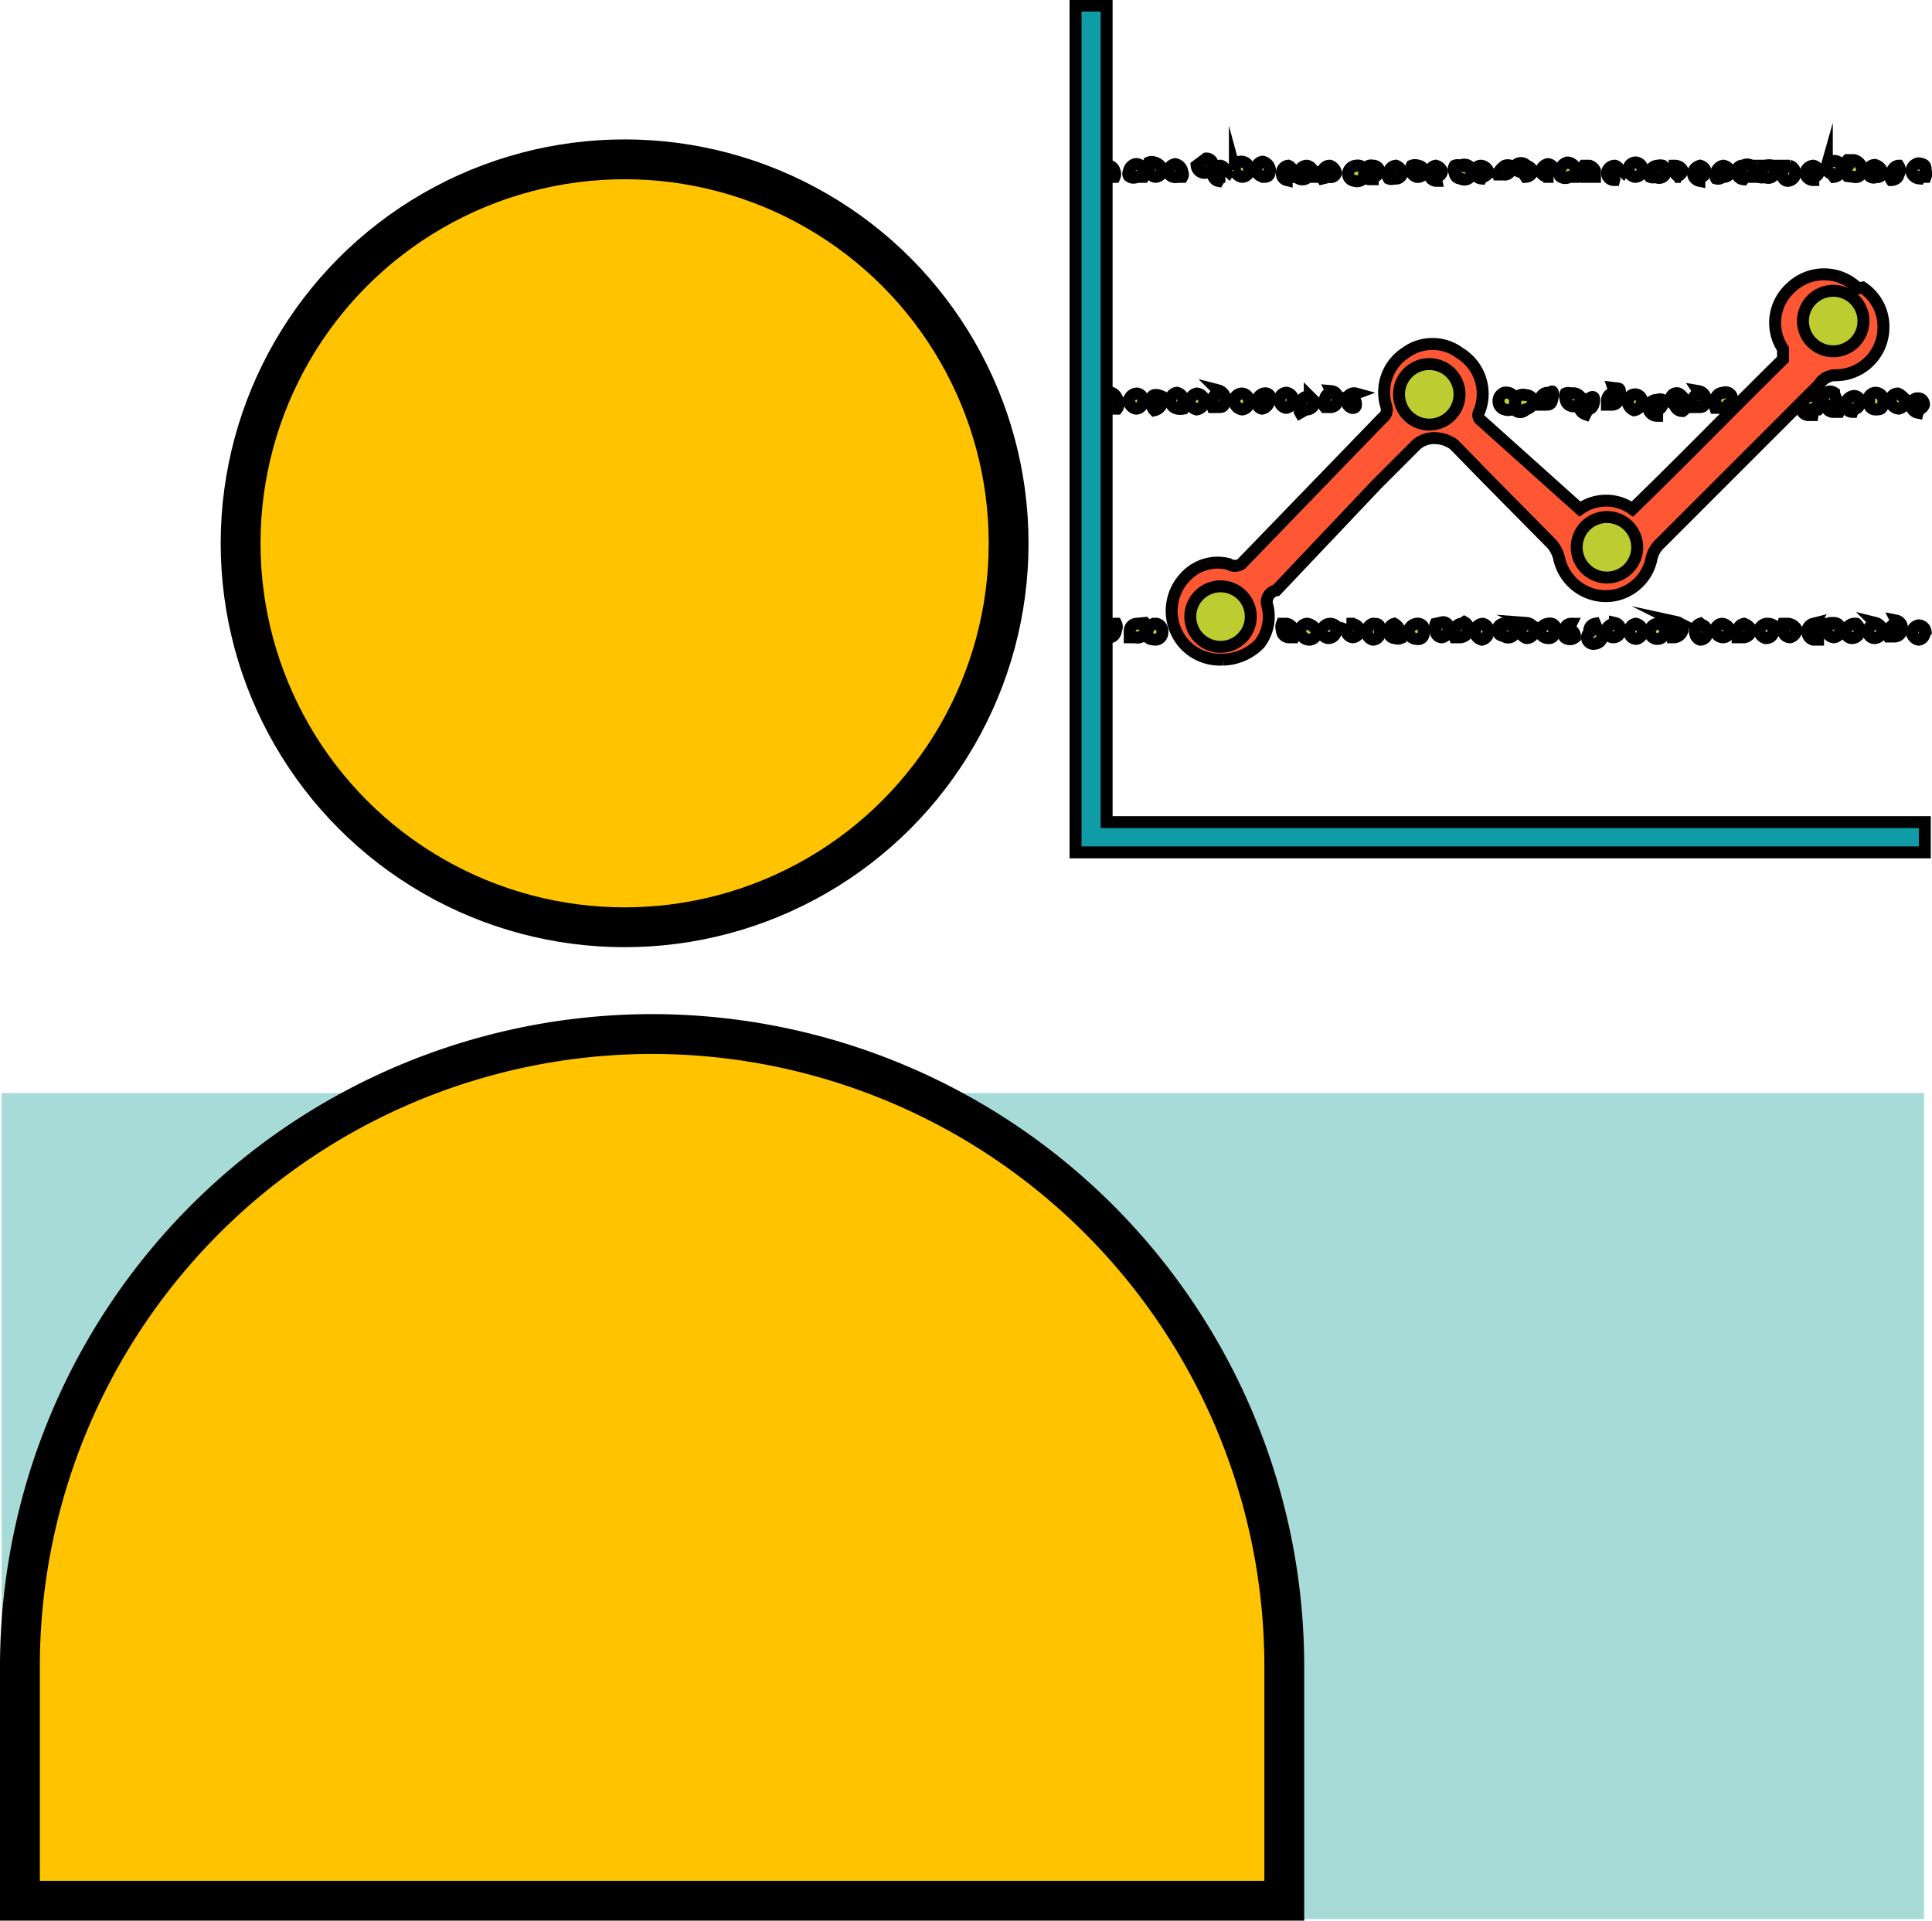 <svg id="Layer_1" data-name="Layer 1" xmlns="http://www.w3.org/2000/svg" width="24.25" height="24.11" viewBox="0 0 24.25 24.11"><rect x="0.02" y="13.72" width="24.13" height="10.37" fill="#a7dbd8"/><path d="M15.57,4.86a.1.1,0,0,0-.1.09h0a.12.12,0,0,0,.1.11h0a.1.1,0,0,0,.09-.1h0A.1.1,0,0,0,15.57,4.86Z" transform="translate(0.02 0.08)" fill="#bdcd31" stroke="#000" stroke-miterlimit="10" stroke-width="0.15"/><path d="M20.25,4.85h0a.1.1,0,0,0-.1.1h0V5h.07s.08,0,.09-.11,0-.09-.08-.1h0Z" transform="translate(0.02 0.08)" fill="#bdcd31" stroke="#000" stroke-miterlimit="10" stroke-width="0.15"/><path d="M21.61,4.85h0a.1.1,0,0,0-.1.1h0a.14.14,0,0,0,0,.09h.08A.09.09,0,0,0,21.67,5h0A.07.07,0,0,0,21.61,4.85Z" transform="translate(0.02 0.08)" fill="#bdcd31" stroke="#000" stroke-miterlimit="10" stroke-width="0.15"/><path d="M18.86,4.85h0a.11.11,0,0,0-.07.12.1.1,0,0,0,.08.09h0a.11.11,0,0,0,.08,0A.14.14,0,0,0,19,5,.12.12,0,0,0,18.86,4.85Z" transform="translate(0.02 0.08)" fill="#bdcd31" stroke="#000" stroke-miterlimit="10" stroke-width="0.15"/><path d="M15.3,4.85a.1.1,0,0,0-.1.1.11.11,0,0,0,0,.08h.07c.05,0,.08,0,.09-.1a.12.12,0,0,0-.09-.11Z" transform="translate(0.02 0.08)" fill="#bdcd31" stroke="#000" stroke-miterlimit="10" stroke-width="0.15"/><path d="M13.93,4.85h-.07v.2H14a.11.11,0,0,0,0-.13A.12.12,0,0,0,13.93,4.85Z" transform="translate(0.02 0.08)" fill="#bdcd31" stroke="#000" stroke-miterlimit="10" stroke-width="0.15"/><path d="M19.41,4.85h0a.1.1,0,0,0-.1.1h0V5h.07c.05,0,.08,0,.09-.11S19.44,4.87,19.41,4.85Z" transform="translate(0.02 0.08)" fill="#bdcd31" stroke="#000" stroke-miterlimit="10" stroke-width="0.15"/><path d="M17,4.86a.09.09,0,0,0-.11.06h0a.09.09,0,0,0,.06.12h0S17,5.05,17,5a.11.11,0,0,0-.08-.11h0Z" transform="translate(0.02 0.08)" fill="#bdcd31" stroke="#000" stroke-miterlimit="10" stroke-width="0.15"/><path d="M14.75,4.85h0a.1.1,0,0,0-.08.11h0a.11.11,0,0,0,.09.09h0a.18.18,0,0,0,.07,0,.11.11,0,0,0,0-.08A.1.1,0,0,0,14.75,4.85Z" transform="translate(0.02 0.08)" fill="#bdcd31" stroke="#000" stroke-miterlimit="10" stroke-width="0.15"/><path d="M19.7,4.86h0a.09.09,0,0,0-.07,0,.06.06,0,0,0,0,.06.1.1,0,0,0,.11.1h0a.09.09,0,0,0,.09-.09A.11.11,0,0,0,19.7,4.86Z" transform="translate(0.02 0.08)" fill="#bdcd31" stroke="#000" stroke-miterlimit="10" stroke-width="0.15"/><path d="M14.25,4.86a.11.11,0,0,0-.1.08h0a.11.11,0,0,0,.09.11h0s.08,0,.09-.1h0A.09.09,0,0,0,14.25,4.86Z" transform="translate(0.02 0.08)" fill="#bdcd31" stroke="#000" stroke-miterlimit="10" stroke-width="0.15"/><path d="M16.13,4.85a.09.09,0,0,0-.09.09h0a.1.1,0,0,0,.08.1h0s.08,0,.09-.12A.11.11,0,0,0,16.13,4.85Z" transform="translate(0.02 0.08)" fill="#bdcd31" stroke="#000" stroke-miterlimit="10" stroke-width="0.15"/><path d="M16.7,4.85h0a.09.09,0,0,0-.09.09.07.07,0,0,0,0,.09h.07a.09.09,0,0,0,.09-.09h0a.09.09,0,0,0-.08-.11h0Z" transform="translate(0.02 0.08)" fill="#bdcd31" stroke="#000" stroke-miterlimit="10" stroke-width="0.15"/><path d="M20.78,5.07h0a.11.11,0,0,0,.07-.13v0a.09.09,0,0,0-.07,0,.11.11,0,0,0-.11.08.11.11,0,0,0,.11.12h0Z" transform="translate(0.02 0.08)" fill="#bdcd31" stroke="#000" stroke-miterlimit="10" stroke-width="0.15"/><path d="M21.05,4.86h0A.07.07,0,0,0,21,5V5a.1.1,0,0,0,.1.08h0A.11.11,0,0,0,21.15,5,.22.22,0,0,0,21.05,4.86Z" transform="translate(0.02 0.08)" fill="#bdcd31" stroke="#000" stroke-miterlimit="10" stroke-width="0.15"/><path d="M23,4.85h0A.09.09,0,0,0,22.9,5h0s0,.08.08.09h0l.08,0a.11.11,0,0,0,0-.08S23,4.86,23,4.85Z" transform="translate(0.02 0.08)" fill="#bdcd31" stroke="#000" stroke-miterlimit="10" stroke-width="0.15"/><path d="M23.52,5.06h0c.06,0,.1,0,.1-.12a.1.1,0,0,0-.1-.09h0a.1.1,0,0,0-.08.05,0,0,0,0,0,0,.07.08.08,0,0,0,.08.09h0Z" transform="translate(0.02 0.08)" fill="#bdcd31" stroke="#000" stroke-miterlimit="10" stroke-width="0.15"/><path d="M23.8,4.86h0a.09.09,0,0,0-.09.1h0a.12.12,0,0,0,.1.09h0a.13.13,0,0,0,.1-.1S23.84,4.87,23.8,4.86Z" transform="translate(0.02 0.08)" fill="#bdcd31" stroke="#000" stroke-miterlimit="10" stroke-width="0.15"/><path d="M16.39,7.75h0a.09.09,0,0,0-.09.1.12.12,0,0,0,.11.1h0a.1.1,0,0,0,.1-.09A.15.15,0,0,0,16.39,7.75Z" transform="translate(0.02 0.08)" fill="#bdcd31" stroke="#000" stroke-miterlimit="10" stroke-width="0.15"/><path d="M20.51,7.75h0a.1.1,0,0,0-.08.1h0a.09.09,0,0,0,.09.09h0a.1.1,0,0,0,.08-.1h0A.11.11,0,0,0,20.51,7.75Z" transform="translate(0.02 0.08)" fill="#bdcd31" stroke="#000" stroke-miterlimit="10" stroke-width="0.15"/><path d="M17.76,7.75h0a.12.12,0,0,0-.1.09h0a.1.1,0,0,0,.1.1h0a.07.07,0,0,0,.09-.07v0a0,0,0,0,0,0-.07A.08.08,0,0,0,17.76,7.75Z" transform="translate(0.02 0.08)" fill="#bdcd31" stroke="#000" stroke-miterlimit="10" stroke-width="0.15"/><path d="M19.16,7.75h0a.12.12,0,0,0-.1.09h0a.12.12,0,0,0,.08.09h0a.1.1,0,0,0,.1-.1.11.11,0,0,0-.1-.09Z" transform="translate(0.02 0.08)" fill="#bdcd31" stroke="#000" stroke-miterlimit="10" stroke-width="0.15"/><path d="M21.87,7.75h0a.1.1,0,0,0-.08.1h0a0,0,0,0,0,0,.07h.08a.1.1,0,0,0,.09-.1h0A.18.18,0,0,0,21.87,7.75Z" transform="translate(0.02 0.08)" fill="#bdcd31" stroke="#000" stroke-miterlimit="10" stroke-width="0.15"/><path d="M23.28,7.75a.12.12,0,0,0-.13.08h0a.08.08,0,0,0,.07.1h0a.1.1,0,0,0,.1-.07h0A.12.12,0,0,0,23.28,7.75Z" transform="translate(0.02 0.08)" fill="#bdcd31" stroke="#000" stroke-miterlimit="10" stroke-width="0.15"/><path d="M21.88,2.14H22V2.08A.09.09,0,0,0,21.86,2h0a.07.07,0,0,0-.08.07h0a.09.09,0,0,0,.08.1h0Z" transform="translate(0.02 0.08)" fill="#bdcd31" stroke="#000" stroke-miterlimit="10" stroke-width="0.15"/><path d="M14.25,2.14h.08a.09.09,0,0,0,0-.07.09.09,0,0,0-.1-.09h0a.11.11,0,0,0-.08.09.06.06,0,0,0,0,.06A.09.09,0,0,0,14.25,2.14Z" transform="translate(0.02 0.08)" fill="#bdcd31" stroke="#000" stroke-miterlimit="10" stroke-width="0.15"/><path d="M22.45,2h0a.1.1,0,0,0-.1.1.08.08,0,0,0,.06.09h0a.1.1,0,0,0,.1-.07h0A.1.1,0,0,0,22.44,2Z" transform="translate(0.02 0.08)" fill="#bdcd31" stroke="#000" stroke-miterlimit="10" stroke-width="0.15"/><path d="M16.37,5.06h0a.1.1,0,0,0,.11-.1h0a0,0,0,1,0-.06-.06A.1.1,0,0,0,16.3,5h0a.1.1,0,0,0,0,.1h0Z" transform="translate(0.02 0.08)" fill="#bdcd31" stroke="#000" stroke-miterlimit="10" stroke-width="0.15"/><path d="M23.25,2.14h0a.08.08,0,0,0,.1-.06h0a.13.13,0,0,0-.1-.15h-.08a.06.06,0,0,0,0,.08.1.1,0,0,0,0,.12Z" transform="translate(0.02 0.08)" fill="#bdcd31" stroke="#000" stroke-miterlimit="10" stroke-width="0.15"/><path d="M15.57,2.14h0a.09.09,0,0,0,.09-.09.1.1,0,0,0-.09-.1h0a.08.08,0,0,0-.09.06s0,0,0,0h0v.05A.11.11,0,0,0,15.57,2.14Z" transform="translate(0.02 0.08)" fill="#bdcd31" stroke="#000" stroke-miterlimit="10" stroke-width="0.15"/><path d="M23.81,2h0s-.07,0-.09.1a.07.07,0,0,0,0,.08h0s.08,0,.09-.07h0A.1.1,0,0,0,23.81,2Z" transform="translate(0.02 0.08)" fill="#bdcd31" stroke="#000" stroke-miterlimit="10" stroke-width="0.15"/><path d="M20.49,5.07h0a.12.12,0,0,0,.1-.12h0a.09.09,0,0,0-.09-.08h0s-.08,0-.09.1h0A.13.13,0,0,0,20.49,5.07Z" transform="translate(0.02 0.08)" fill="#bdcd31" stroke="#000" stroke-miterlimit="10" stroke-width="0.15"/><path d="M19.91,5.06h0s.08,0,.08-.13h0s0-.06-.07,0h0A.11.11,0,0,0,19.8,5a.12.12,0,0,0,.08.12h0Z" transform="translate(0.02 0.08)" fill="#bdcd31" stroke="#000" stroke-miterlimit="10" stroke-width="0.15"/><path d="M16.4,2.14h.06a0,0,0,0,0,0-.06A.09.09,0,0,0,16.38,2a.11.11,0,0,0-.1.09.09.09,0,0,0,0,.07A.1.1,0,0,0,16.4,2.14Z" transform="translate(0.02 0.08)" fill="#bdcd31" stroke="#000" stroke-miterlimit="10" stroke-width="0.15"/><path d="M21.32,4.86h0a.09.09,0,0,0-.09.09h0a.11.11,0,0,0,0,.08h.07c.05,0,.08,0,.09-.11a.11.11,0,0,0-.09-.09Z" transform="translate(0.02 0.08)" fill="#bdcd31" stroke="#000" stroke-miterlimit="10" stroke-width="0.15"/><path d="M17,2h0a.11.11,0,0,0-.1.1.09.09,0,0,0,.08.09h0a.11.11,0,0,0,.14-.08h0A.1.1,0,0,0,17,2Z" transform="translate(0.02 0.08)" fill="#bdcd31" stroke="#000" stroke-miterlimit="10" stroke-width="0.15"/><path d="M22.74,5.06h.06a.06.06,0,0,0,0-.08.07.07,0,0,0-.07-.09h0A.1.1,0,0,0,22.6,5a.09.09,0,0,0,.07.13h.06Z" transform="translate(0.02 0.08)" fill="#bdcd31" stroke="#000" stroke-miterlimit="10" stroke-width="0.15"/><path d="M17.76,2.14h0a.09.09,0,0,0,.1-.06h0A.09.09,0,0,0,17.78,2h0a.11.11,0,0,0-.08,0V2A.1.1,0,0,0,17.76,2.14Z" transform="translate(0.02 0.08)" fill="#bdcd31" stroke="#000" stroke-miterlimit="10" stroke-width="0.15"/><path d="M23.24,5.06h0a.1.1,0,0,0,.09-.1h0a.08.08,0,0,0-.08-.07h0a.13.13,0,0,0-.11.11.09.09,0,0,0,.09.09h0Z" transform="translate(0.02 0.08)" fill="#bdcd31" stroke="#000" stroke-miterlimit="10" stroke-width="0.15"/><path d="M14.47,5.07h0a.13.13,0,0,0,.1-.11.06.06,0,0,0,0-.06s-.1-.05-.13,0h0a.06.06,0,0,0,0,.06A.12.12,0,0,0,14.47,5.07Z" transform="translate(0.02 0.08)" fill="#bdcd31" stroke="#000" stroke-miterlimit="10" stroke-width="0.15"/><path d="M18.31,2h0a.09.09,0,0,0-.07,0,.08.08,0,0,0,0,.09.07.07,0,0,0,.07.07h0A.09.09,0,0,0,18.41,2h0A.1.1,0,0,0,18.31,2Z" transform="translate(0.02 0.08)" fill="#bdcd31" stroke="#000" stroke-miterlimit="10" stroke-width="0.15"/><path d="M24.06,5.06h0A.09.09,0,0,0,24.13,5s0-.08-.08-.08h0a.08.08,0,0,0-.08.07V5a.1.1,0,0,0,.08.1h0Z" transform="translate(0.02 0.08)" fill="#bdcd31" stroke="#000" stroke-miterlimit="10" stroke-width="0.15"/><path d="M15,4.86h0a.12.12,0,0,0-.09.11h0a.12.12,0,0,0,.09.09h0a.12.12,0,0,0,.1-.11h0A.11.11,0,0,0,15,4.86Z" transform="translate(0.02 0.08)" fill="#bdcd31" stroke="#000" stroke-miterlimit="10" stroke-width="0.15"/><path d="M19.13,2.14h0a.1.1,0,0,0,.09-.07h0A.12.12,0,0,0,19.14,2,.09.09,0,0,0,19,2h0a.08.08,0,0,0,.09.08h0Z" transform="translate(0.02 0.08)" fill="#bdcd31" stroke="#000" stroke-miterlimit="10" stroke-width="0.15"/><path d="M19.68,2.14h.08a.11.11,0,0,0,0-.08.11.11,0,0,0-.11-.1.13.13,0,0,0-.09.1.09.09,0,0,0,0,.07A.1.1,0,0,0,19.68,2.14Z" transform="translate(0.02 0.08)" fill="#bdcd31" stroke="#000" stroke-miterlimit="10" stroke-width="0.15"/><path d="M19.13,5.06h0a.13.13,0,0,0,.1-.1h0a.1.1,0,0,0-.1-.08h0A.1.1,0,0,0,19,5h0a.09.09,0,0,0,0,.07A.09.09,0,0,0,19.13,5.06Z" transform="translate(0.02 0.08)" fill="#bdcd31" stroke="#000" stroke-miterlimit="10" stroke-width="0.15"/><path d="M20.5,2.14h0a.1.1,0,0,0,.1-.08h0a.1.1,0,0,0-.08-.1h0a.09.09,0,0,0-.1.09v0A.1.1,0,0,0,20.5,2.14Z" transform="translate(0.02 0.08)" fill="#bdcd31" stroke="#000" stroke-miterlimit="10" stroke-width="0.15"/><path d="M21,2.14h0a.11.11,0,0,0,.1-.08h0A.11.11,0,0,0,21,2h0S21,2,21,2.06a.08.08,0,0,0,.08.08Z" transform="translate(0.02 0.08)" fill="#bdcd31" stroke="#000" stroke-miterlimit="10" stroke-width="0.15"/><path d="M15,2H15V2a.1.1,0,0,0,.1.09h0a.1.1,0,0,0,.1-.08h0a.08.08,0,0,0-.08-.1h0Z" transform="translate(0.02 0.08)" fill="#bdcd31" stroke="#000" stroke-miterlimit="10" stroke-width="0.15"/><path d="M15.93,4.92a.07.07,0,0,0-.09-.06h0a.11.11,0,0,0-.08.09.08.08,0,0,0,.06.1h0a.11.11,0,0,0,.09-.12h0Z" transform="translate(0.02 0.08)" fill="#bdcd31" stroke="#000" stroke-miterlimit="10" stroke-width="0.15"/><path d="M17.5,2h0a.1.1,0,0,0-.09.1h0a.06.06,0,0,0,0,.06.09.09,0,0,0,.07,0h0a.08.08,0,0,0,.1-.07h0A.12.12,0,0,0,17.5,2Z" transform="translate(0.02 0.08)" fill="#bdcd31" stroke="#000" stroke-miterlimit="10" stroke-width="0.15"/><path d="M18,2.14h0a.08.08,0,0,0,.08-.07v0h0A.11.11,0,0,0,18,2h0a.1.1,0,0,0-.08.1h0a.09.09,0,0,0,.09.09Z" transform="translate(0.02 0.08)" fill="#bdcd31" stroke="#000" stroke-miterlimit="10" stroke-width="0.15"/><path d="M18.87,2h0s-.09.06-.08.11h.06A.08.08,0,0,0,18.94,2s0,0,0,0h0A.11.11,0,0,0,18.87,2Z" transform="translate(0.02 0.08)" fill="#bdcd31" stroke="#000" stroke-miterlimit="10" stroke-width="0.15"/><path d="M19.42,2.14h.06a.06.06,0,0,0,0-.06.08.08,0,0,0-.07-.1h0a.11.11,0,0,0-.09.1h0A.11.11,0,0,0,19.42,2.14Z" transform="translate(0.02 0.08)" fill="#bdcd31" stroke="#000" stroke-miterlimit="10" stroke-width="0.15"/><path d="M20.25,2.14h.06a.06.06,0,0,0,0-.08h0A.09.09,0,0,0,20.25,2h0a.1.1,0,0,0-.1.1h0a.09.09,0,0,0,.09.08h0Z" transform="translate(0.02 0.08)" fill="#bdcd31" stroke="#000" stroke-miterlimit="10" stroke-width="0.15"/><path d="M20.79,2a.1.1,0,0,0-.1.08v0a.06.06,0,0,0,0,.06.09.09,0,0,0,.07,0h0A.07.07,0,0,0,20.85,2V2h0A.11.11,0,0,0,20.79,2Z" transform="translate(0.02 0.08)" fill="#bdcd31" stroke="#000" stroke-miterlimit="10" stroke-width="0.15"/><path d="M21.6,2.14h0a.09.09,0,0,0,.1-.06h0A.11.11,0,0,0,21.61,2h0a.11.11,0,0,0-.09.1.06.06,0,0,0,0,.06A.08.08,0,0,0,21.6,2.14Z" transform="translate(0.02 0.08)" fill="#bdcd31" stroke="#000" stroke-miterlimit="10" stroke-width="0.15"/><path d="M22.15,2a.09.09,0,0,0-.09.08v0a.06.06,0,0,0,0,.06.08.08,0,0,0,.07,0h0A.08.08,0,0,0,22.22,2V2h0A.12.12,0,0,0,22.15,2Z" transform="translate(0.02 0.08)" fill="#bdcd31" stroke="#000" stroke-miterlimit="10" stroke-width="0.15"/><path d="M23,2.14h0A.11.11,0,0,0,23.09,2h0A.09.09,0,0,0,23,1.94h0a.09.09,0,0,0-.09.08V2h0a.08.08,0,0,0,.06.1Z" transform="translate(0.02 0.08)" fill="#bdcd31" stroke="#000" stroke-miterlimit="10" stroke-width="0.15"/><path d="M13.9,7.75h-.08v.17h.09s.07,0,.08-.1a.08.08,0,0,0,0-.07Z" transform="translate(0.02 0.08)" fill="#006ae3" stroke="#000" stroke-miterlimit="10" stroke-width="0.15"/><path d="M14.25,7.75h0a.09.09,0,0,0-.09.09h0v.08h.07a.1.1,0,0,0,.12-.06h0a.09.09,0,0,0,0-.12h0Z" transform="translate(0.02 0.08)" fill="#bdcd31" stroke="#000" stroke-miterlimit="10" stroke-width="0.15"/><path d="M14.46,7.75a.13.13,0,0,0-.08.11h0c0,.06,0,.08.1.09h0a.09.09,0,0,0,.09-.09.1.1,0,0,0-.07-.11h0Z" transform="translate(0.02 0.08)" fill="#bdcd31" stroke="#000" stroke-miterlimit="10" stroke-width="0.15"/><path d="M23.52,2.14h0a.07.07,0,0,0,.09-.05,0,0,0,0,0,0,0h0a.13.13,0,0,0-.1-.1h0a.1.1,0,0,0-.09.08s0,0,0,0a.08.08,0,0,0,.08.08h0Z" transform="translate(0.02 0.08)" fill="#bdcd31" stroke="#000" stroke-miterlimit="10" stroke-width="0.15"/><path d="M16.67,7.75a.11.11,0,0,0-.1.09h0a.09.09,0,0,0,.08.09h0a.1.1,0,0,0,.1-.08.09.09,0,0,0,0-.07A.11.11,0,0,0,16.67,7.75Z" transform="translate(0.02 0.08)" fill="#bdcd31" stroke="#000" stroke-miterlimit="10" stroke-width="0.15"/><path d="M16.66,2.14h0a.07.07,0,0,0,.09-.05,0,0,0,0,0,0,0h0A.12.12,0,0,0,16.67,2h0a.09.09,0,0,0-.09.1h0a.06.06,0,0,0,0,.06Z" transform="translate(0.02 0.08)" fill="#bdcd31" stroke="#000" stroke-miterlimit="10" stroke-width="0.15"/><path d="M17.21,7.75a.11.11,0,0,0-.07.13.1.1,0,0,0,.07.07h0a.09.09,0,0,0,.09-.1C17.31,7.75,17.27,7.75,17.21,7.75Z" transform="translate(0.02 0.08)" fill="#bdcd31" stroke="#000" stroke-miterlimit="10" stroke-width="0.15"/><path d="M13.9,2.14h0a0,0,0,0,0,.07,0,.09.09,0,0,0,0-.07A.09.09,0,0,0,13.9,2h-.07v.17Z" transform="translate(0.02 0.08)" fill="#bdcd31" stroke="#000" stroke-miterlimit="10" stroke-width="0.15"/><path d="M18,7.75H18a.11.11,0,0,0,0,.08.08.08,0,0,0,.08.09h0a.1.1,0,0,0,.08-.1h0a.07.07,0,0,0-.07-.09h0Z" transform="translate(0.02 0.08)" fill="#bdcd31" stroke="#000" stroke-miterlimit="10" stroke-width="0.15"/><path d="M18.33,7.75h0a.09.09,0,0,0-.09.09h0a.11.11,0,0,0,0,.08h.06a.11.11,0,0,0,.11-.08.1.1,0,0,0-.05-.11h0Z" transform="translate(0.02 0.08)" fill="#bdcd31" stroke="#000" stroke-miterlimit="10" stroke-width="0.15"/><path d="M18.59,7.75a.11.11,0,0,0-.1.1h0a.12.12,0,0,0,.09.1h0a.1.1,0,0,0,.08-.09A.09.09,0,0,0,18.59,7.75Z" transform="translate(0.02 0.08)" fill="#bdcd31" stroke="#000" stroke-miterlimit="10" stroke-width="0.15"/><path d="M14.76,2.14h.06a.06.06,0,0,0,0-.06.11.11,0,0,0-.09-.1h0a.11.11,0,0,0-.09.1A.1.1,0,0,0,14.76,2.14Z" transform="translate(0.02 0.08)" fill="#bdcd31" stroke="#000" stroke-miterlimit="10" stroke-width="0.15"/><path d="M19.41,7.75a.11.11,0,0,0-.1.11h0a.11.11,0,0,0,.1.07h0a.07.07,0,0,0,.08-.08h0a.06.06,0,0,0,0-.08A.08.08,0,0,0,19.41,7.75Z" transform="translate(0.02 0.08)" fill="#bdcd31" stroke="#000" stroke-miterlimit="10" stroke-width="0.15"/><path d="M19.7,7.75h0a.08.08,0,0,0-.08.09h0a.06.06,0,0,0,0,.08.1.1,0,0,0,.13,0l0,0h0a.11.11,0,0,0-.08-.11Z" transform="translate(0.02 0.08)" fill="#bdcd31" stroke="#000" stroke-miterlimit="10" stroke-width="0.15"/><path d="M20,7.75a.09.09,0,0,0-.07.11h0A.08.08,0,0,0,20,8h0a.1.1,0,0,0,.09-.08h0a.08.08,0,0,0-.06-.1h0Z" transform="translate(0.02 0.08)" fill="#bdcd31" stroke="#000" stroke-miterlimit="10" stroke-width="0.15"/><path d="M16.94,7.75h-.06a.11.11,0,0,0,0,.08.09.09,0,0,0,.08.09h0a.1.1,0,0,0,.09-.1h0A.14.14,0,0,0,16.94,7.75Z" transform="translate(0.02 0.08)" fill="#bdcd31" stroke="#000" stroke-miterlimit="10" stroke-width="0.15"/><path d="M20.79,7.75a.1.1,0,0,0-.1.1.09.09,0,0,0,.1.09h0a.1.1,0,0,0,.09-.08.11.11,0,0,0,0-.08Z" transform="translate(0.02 0.08)" fill="#bdcd31" stroke="#000" stroke-miterlimit="10" stroke-width="0.15"/><path d="M21.07,7.75h0a.11.11,0,0,0-.09.08h0v.09H21a.12.12,0,0,0,.1-.09h0a.09.09,0,0,0-.07-.1h0Z" transform="translate(0.02 0.08)" fill="#bdcd31" stroke="#000" stroke-miterlimit="10" stroke-width="0.15"/><path d="M21.32,7.75a.1.1,0,0,0-.06.13.09.09,0,0,0,.06.07h0a.09.09,0,0,0,.09-.09h0a.1.1,0,0,0-.08-.1Z" transform="translate(0.02 0.08)" fill="#bdcd31" stroke="#000" stroke-miterlimit="10" stroke-width="0.15"/><path d="M15.3,2.14h.06a.06.06,0,0,0,0-.08A.08.08,0,0,0,15.3,2h0a.09.09,0,0,0-.09.09h0a.08.08,0,0,0,.06.1h0Z" transform="translate(0.02 0.08)" fill="#bdcd31" stroke="#000" stroke-miterlimit="10" stroke-width="0.15"/><path d="M22.15,7.75a.11.11,0,0,0-.09.08h0a.11.11,0,0,0,.08.1h0a.09.09,0,0,0,.1-.09h0a.09.09,0,0,0,0-.07A.15.15,0,0,0,22.15,7.75Z" transform="translate(0.02 0.08)" fill="#bdcd31" stroke="#000" stroke-miterlimit="10" stroke-width="0.15"/><path d="M22.43,7.75h-.07a.11.11,0,0,0,0,.08.09.09,0,0,0,.09.09h0a.11.11,0,0,0,.08-.1h0A.14.14,0,0,0,22.43,7.75Z" transform="translate(0.02 0.08)" fill="#bdcd31" stroke="#000" stroke-miterlimit="10" stroke-width="0.15"/><path d="M22.74,7.75h0a.1.1,0,0,0-.07.13.1.1,0,0,0,.07.07h.06V7.88a.11.11,0,0,0-.08-.1h0Z" transform="translate(0.02 0.08)" fill="#bdcd31" stroke="#000" stroke-miterlimit="10" stroke-width="0.15"/><path d="M16.13,2.14h.07a.06.06,0,0,0,0-.08A.08.08,0,0,0,16.15,2h0a.09.09,0,0,0-.08.09h0a.08.08,0,0,0,.06.09h0Z" transform="translate(0.02 0.08)" fill="#bdcd31" stroke="#000" stroke-miterlimit="10" stroke-width="0.15"/><path d="M23.53,7.75a.1.1,0,0,0-.1.09h0a.08.08,0,0,0,.08.09h0a.11.11,0,0,0,.1-.09h0a.12.12,0,0,0-.09-.1Z" transform="translate(0.02 0.08)" fill="#bdcd31" stroke="#000" stroke-miterlimit="10" stroke-width="0.15"/><path d="M23.8,7.75a.11.11,0,0,0-.11.08h0a.11.11,0,0,0,0,.08h.07a.09.09,0,0,0,.09-.09h0a.09.09,0,0,0-.07-.11h0Z" transform="translate(0.02 0.08)" fill="#bdcd31" stroke="#000" stroke-miterlimit="10" stroke-width="0.15"/><path d="M24.15,7.85a.09.09,0,0,0-.09-.08.1.1,0,0,0-.08.11h0a.11.11,0,0,0,.08.07h0s.07,0,.08-.09h0Z" transform="translate(0.02 0.08)" fill="#bdcd31" stroke="#000" stroke-miterlimit="10" stroke-width="0.15"/><path d="M18.58,2.14h0a.08.08,0,0,0,.08-.07h0A.11.11,0,0,0,18.57,2h0a.08.08,0,0,0-.08.07.09.09,0,0,0,.08.09h0Z" transform="translate(0.02 0.08)" fill="#bdcd31" stroke="#000" stroke-miterlimit="10" stroke-width="0.15"/><path d="M17.48,7.75h0a.1.1,0,0,0-.07.1h0a.08.08,0,0,0,.08.08h0a.09.09,0,0,0,.07,0V7.87A.16.16,0,0,0,17.48,7.75Z" transform="translate(0.02 0.08)" fill="#bdcd31" stroke="#000" stroke-miterlimit="10" stroke-width="0.15"/><path d="M17.21,2.14h0a.08.08,0,0,0,.08-.09h0A.08.08,0,0,0,17.21,2h0a.08.08,0,0,0-.1.06h0a.08.08,0,0,0,.05.11h.05Z" transform="translate(0.02 0.08)" fill="#bdcd31" stroke="#000" stroke-miterlimit="10" stroke-width="0.15"/><path d="M15.83,2.14h0c.05,0,.09,0,.09-.09a.12.12,0,0,0-.09-.1h0a.09.09,0,0,0-.08.08.09.09,0,0,0,.06.1h0Z" transform="translate(0.02 0.08)" fill="#bdcd31" stroke="#000" stroke-miterlimit="10" stroke-width="0.15"/><path d="M21.6,7.75a.09.09,0,0,0-.09.09v0a.1.1,0,0,0,.1.08h0s.08,0,.08-.1A.12.12,0,0,0,21.6,7.75Z" transform="translate(0.02 0.08)" fill="#bdcd31" stroke="#000" stroke-miterlimit="10" stroke-width="0.15"/><path d="M14.48,2.14h0a.09.09,0,0,0,.09-.08h0a.13.13,0,0,0-.1-.1.09.09,0,0,0-.07,0,.09.09,0,0,0,0,.07A.1.1,0,0,0,14.48,2.14Z" transform="translate(0.02 0.08)" fill="#bdcd31" stroke="#000" stroke-miterlimit="10" stroke-width="0.15"/><path d="M24.08,2.14h.07a.11.11,0,0,0,0-.08c0-.05,0-.08-.09-.09h0a.11.11,0,0,0-.09.1h0a.11.11,0,0,0,.1.09h0Z" transform="translate(0.02 0.08)" fill="#bdcd31" stroke="#000" stroke-miterlimit="10" stroke-width="0.15"/><path d="M18.87,7.75a.08.08,0,0,0-.09.06h0a.07.07,0,0,0,.07.09h0A.09.09,0,0,0,19,7.83h0S19,7.77,18.87,7.75Z" transform="translate(0.02 0.08)" fill="#bdcd31" stroke="#000" stroke-miterlimit="10" stroke-width="0.15"/><path d="M16.13,7.75h-.06a.11.11,0,0,0,0,.08.09.09,0,0,0,.08.09h.07a.08.08,0,0,0,0-.07A.11.11,0,0,0,16.13,7.75Z" transform="translate(0.02 0.08)" fill="#bdcd31" stroke="#000" stroke-miterlimit="10" stroke-width="0.15"/><path d="M23,7.75H22.9a.11.11,0,0,0,0,.08.12.12,0,0,0,.09.09h0a.09.09,0,0,0,.09-.09h0A.08.08,0,0,0,23,7.74h0Z" transform="translate(0.02 0.08)" fill="#bdcd31" stroke="#000" stroke-miterlimit="10" stroke-width="0.15"/><path d="M22.74,2.14h0a.07.07,0,0,0,.07-.07h0A.09.09,0,0,0,22.74,2h0a.11.11,0,0,0-.1.09h0a.1.1,0,0,0,.1.09Z" transform="translate(0.02 0.08)" fill="#bdcd31" stroke="#000" stroke-miterlimit="10" stroke-width="0.15"/><path d="M21.31,2.14h0a.07.07,0,0,0,.08-.07h0A.1.1,0,0,0,21.32,2h0a.12.12,0,0,0-.09.09.1.1,0,0,0,.08.1h0Z" transform="translate(0.02 0.08)" fill="#bdcd31" stroke="#000" stroke-miterlimit="10" stroke-width="0.15"/><path d="M20,2.14H20V2.06A.12.12,0,0,0,19.93,2h-.07a.12.12,0,0,0,0,.14h.06Z" transform="translate(0.02 0.08)" fill="#bdcd31" stroke="#000" stroke-miterlimit="10" stroke-width="0.15"/><path d="M20.25,7.75a.12.12,0,0,0-.11.08h0a.09.09,0,0,0,.09.09h0a.09.09,0,0,0,.09-.08h0a.09.09,0,0,0-.07-.1Z" transform="translate(0.02 0.08)" fill="#bdcd31" stroke="#000" stroke-miterlimit="10" stroke-width="0.15"/><path d="M23.3,3.54a.6.6,0,0,0-.85,0,.59.59,0,0,0-.09.76v.13c-.63.62-1.25,1.26-1.89,1.88h0a.57.57,0,0,0-.66,0h0L18.55,5.18a.09.09,0,0,1,0-.1.6.6,0,0,0-.25-.73.57.57,0,0,0-.68,0,.59.59,0,0,0-.24.67.13.13,0,0,1-.05.15L15.56,7A.15.15,0,0,1,15.4,7a.55.55,0,0,0-.54.16.62.62,0,0,0,0,.86.6.6,0,0,0,.42.18h.06A.66.66,0,0,0,15.79,8a.56.56,0,0,0,.1-.47A.15.15,0,0,1,16,7.33L17.26,6l.5-.5A.34.34,0,0,1,18,5.42a.42.42,0,0,1,.23.08l.38.39.81.82a.42.42,0,0,1,.13.22.6.6,0,0,0,.71.46.59.59,0,0,0,.45-.46.36.36,0,0,1,.1-.18l2-2A.25.25,0,0,1,23,4.63a.6.6,0,0,0,.62-.58h0a.59.59,0,0,0-.26-.52Z" transform="translate(0.02 0.08)" fill="#ff5733" stroke="#000" stroke-miterlimit="10" stroke-width="0.15"/><polygon points="13.89 10.32 13.89 0.07 13.5 0.07 13.5 10.7 24.16 10.7 24.16 10.32 13.89 10.32" fill="#109ca6" stroke="#000" stroke-miterlimit="10" stroke-width="0.15"/><circle cx="15.32" cy="7.74" r="0.38" fill="#bdcd31" stroke="#000" stroke-miterlimit="10" stroke-width="0.15"/><circle cx="17.94" cy="4.95" r="0.38" fill="#bdcd31" stroke="#000" stroke-miterlimit="10" stroke-width="0.15"/><circle cx="20.17" cy="6.87" r="0.38" fill="#bdcd31" stroke="#000" stroke-miterlimit="10" stroke-width="0.15"/><circle cx="23.01" cy="4.03" r="0.38" fill="#bdcd31" stroke="#000" stroke-miterlimit="10" stroke-width="0.15"/><circle cx="7.84" cy="6.82" r="4.82" fill="#ffc300" stroke="#000" stroke-miterlimit="10" stroke-width="0.5"/><path d="M8.17,12.9h0a7.94,7.94,0,0,1,7.93,7.94v2.94H.23V20.84A7.94,7.94,0,0,1,8.17,12.9Z" transform="translate(0.02 0.08)" fill="#ffc300" stroke="#000" stroke-miterlimit="10" stroke-width="0.5"/></svg>